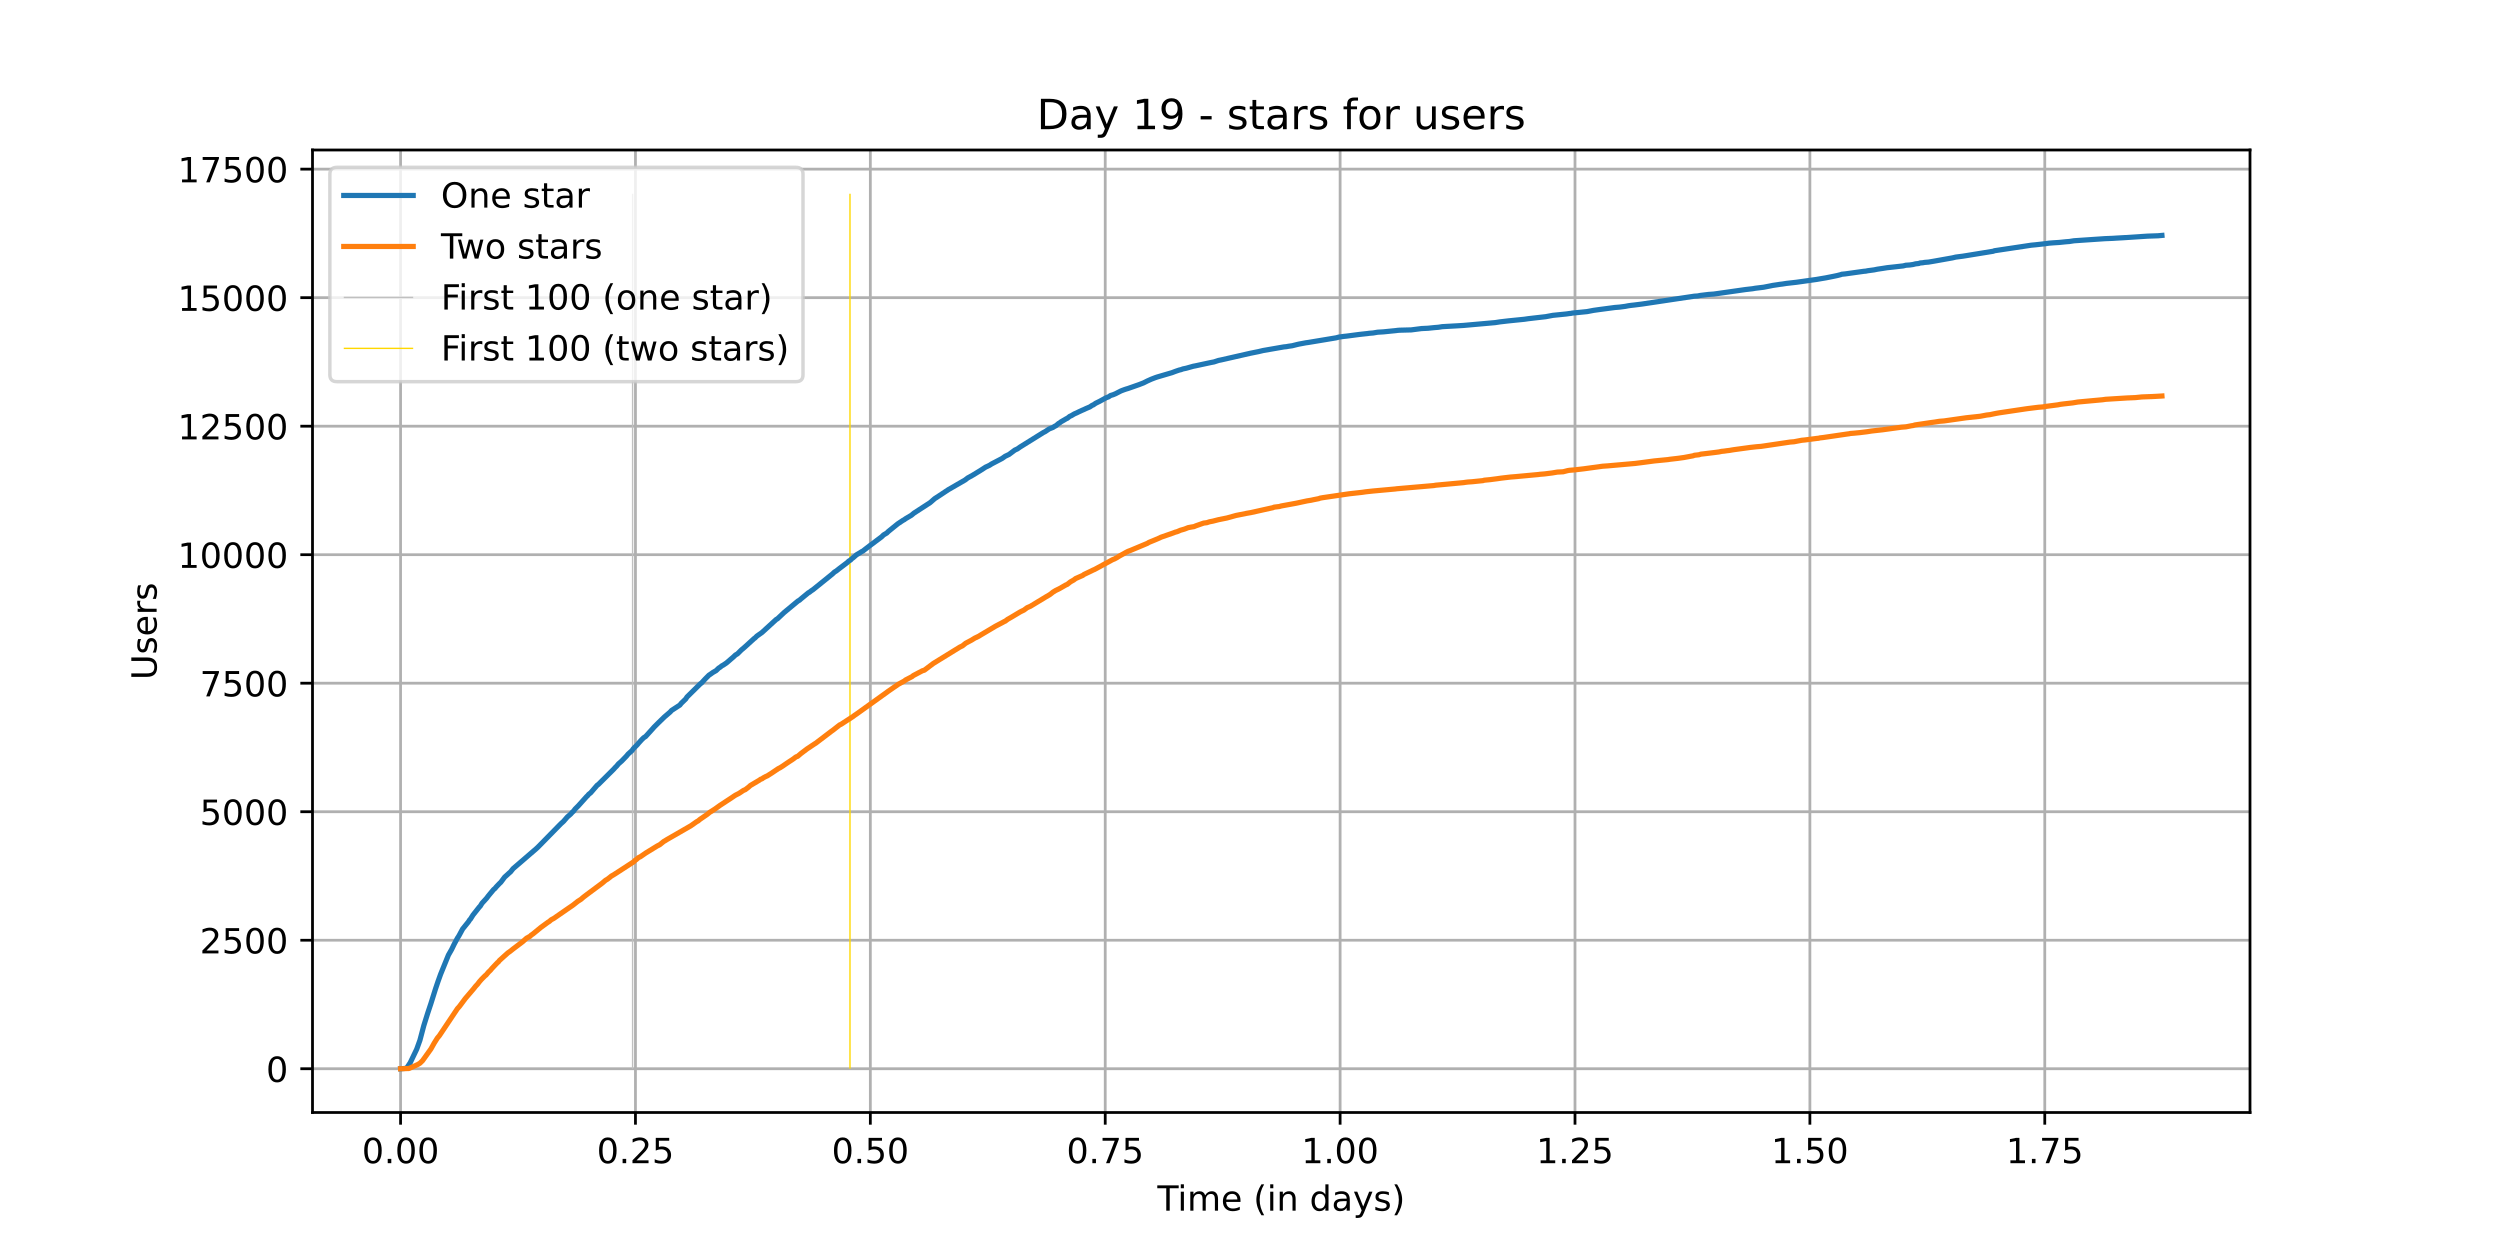<?xml version="1.0" encoding="utf-8" standalone="no"?>
<!DOCTYPE svg PUBLIC "-//W3C//DTD SVG 1.1//EN"
  "http://www.w3.org/Graphics/SVG/1.1/DTD/svg11.dtd">
<!-- Created with matplotlib (https://matplotlib.org/) -->
<svg height="360pt" version="1.1" viewBox="0 0 720 360" width="720pt" xmlns="http://www.w3.org/2000/svg" xmlns:xlink="http://www.w3.org/1999/xlink">
 <defs>
  <style type="text/css">*{stroke-linecap:butt;stroke-linejoin:round;}</style>
 </defs>
 <g id="figure_1">
  <g id="patch_1">
   <path d="M 0 360 
L 720 360 
L 720 0 
L 0 0 
z
" style="fill:#ffffff;"/>
  </g>
  <g id="axes_1">
   <g id="patch_2">
    <path d="M 90 320.4 
L 648 320.4 
L 648 43.2 
L 90 43.2 
z
" style="fill:#ffffff;"/>
   </g>
   <g id="matplotlib.axis_1">
    <g id="xtick_1">
     <g id="line2d_1">
      <path clip-path="url(#pdd0dfe95b6)" d="M 115.364 320.4 
L 115.364 43.2 
" style="fill:none;stroke:#b0b0b0;stroke-linecap:square;stroke-width:0.8;"/>
     </g>
     <g id="line2d_2">
      <defs>
       <path d="M 0 0 
L 0 3.5 
" id="m3017202bd6" style="stroke:#000000;stroke-width:0.8;"/>
      </defs>
      <g>
       <use style="stroke:#000000;stroke-width:0.8;" x="115.364" xlink:href="#m3017202bd6" y="320.4"/>
      </g>
     </g>
     <g id="text_1">
      <!-- 0.00 -->
      <g transform="translate(104.231 334.998)scale(0.1 -0.1)">
       <defs>
        <path d="M 31.781 66.406 
Q 24.172 66.406 20.328 58.906 
Q 16.5 51.422 16.5 36.375 
Q 16.5 21.391 20.328 13.891 
Q 24.172 6.391 31.781 6.391 
Q 39.453 6.391 43.281 13.891 
Q 47.125 21.391 47.125 36.375 
Q 47.125 51.422 43.281 58.906 
Q 39.453 66.406 31.781 66.406 
z
M 31.781 74.219 
Q 44.047 74.219 50.516 64.516 
Q 56.984 54.828 56.984 36.375 
Q 56.984 17.969 50.516 8.266 
Q 44.047 -1.422 31.781 -1.422 
Q 19.531 -1.422 13.062 8.266 
Q 6.594 17.969 6.594 36.375 
Q 6.594 54.828 13.062 64.516 
Q 19.531 74.219 31.781 74.219 
z
" id="DejaVuSans-48"/>
        <path d="M 10.688 12.406 
L 21 12.406 
L 21 0 
L 10.688 0 
z
" id="DejaVuSans-46"/>
       </defs>
       <use xlink:href="#DejaVuSans-48"/>
       <use x="63.623" xlink:href="#DejaVuSans-46"/>
       <use x="95.41" xlink:href="#DejaVuSans-48"/>
       <use x="159.033" xlink:href="#DejaVuSans-48"/>
      </g>
     </g>
    </g>
    <g id="xtick_2">
     <g id="line2d_3">
      <path clip-path="url(#pdd0dfe95b6)" d="M 183.011 320.4 
L 183.011 43.2 
" style="fill:none;stroke:#b0b0b0;stroke-linecap:square;stroke-width:0.8;"/>
     </g>
     <g id="line2d_4">
      <g>
       <use style="stroke:#000000;stroke-width:0.8;" x="183.011" xlink:href="#m3017202bd6" y="320.4"/>
      </g>
     </g>
     <g id="text_2">
      <!-- 0.25 -->
      <g transform="translate(171.878 334.998)scale(0.1 -0.1)">
       <defs>
        <path d="M 19.188 8.297 
L 53.609 8.297 
L 53.609 0 
L 7.328 0 
L 7.328 8.297 
Q 12.938 14.109 22.625 23.891 
Q 32.328 33.688 34.812 36.531 
Q 39.547 41.844 41.422 45.531 
Q 43.312 49.219 43.312 52.781 
Q 43.312 58.594 39.234 62.25 
Q 35.156 65.922 28.609 65.922 
Q 23.969 65.922 18.812 64.312 
Q 13.672 62.703 7.812 59.422 
L 7.812 69.391 
Q 13.766 71.781 18.938 73 
Q 24.125 74.219 28.422 74.219 
Q 39.75 74.219 46.484 68.547 
Q 53.219 62.891 53.219 53.422 
Q 53.219 48.922 51.531 44.891 
Q 49.859 40.875 45.406 35.406 
Q 44.188 33.984 37.641 27.219 
Q 31.109 20.453 19.188 8.297 
z
" id="DejaVuSans-50"/>
        <path d="M 10.797 72.906 
L 49.516 72.906 
L 49.516 64.594 
L 19.828 64.594 
L 19.828 46.734 
Q 21.969 47.469 24.109 47.828 
Q 26.266 48.188 28.422 48.188 
Q 40.625 48.188 47.75 41.5 
Q 54.891 34.812 54.891 23.391 
Q 54.891 11.625 47.562 5.094 
Q 40.234 -1.422 26.906 -1.422 
Q 22.312 -1.422 17.547 -0.641 
Q 12.797 0.141 7.719 1.703 
L 7.719 11.625 
Q 12.109 9.234 16.797 8.062 
Q 21.484 6.891 26.703 6.891 
Q 35.156 6.891 40.078 11.328 
Q 45.016 15.766 45.016 23.391 
Q 45.016 31 40.078 35.438 
Q 35.156 39.891 26.703 39.891 
Q 22.75 39.891 18.812 39.016 
Q 14.891 38.141 10.797 36.281 
z
" id="DejaVuSans-53"/>
       </defs>
       <use xlink:href="#DejaVuSans-48"/>
       <use x="63.623" xlink:href="#DejaVuSans-46"/>
       <use x="95.41" xlink:href="#DejaVuSans-50"/>
       <use x="159.033" xlink:href="#DejaVuSans-53"/>
      </g>
     </g>
    </g>
    <g id="xtick_3">
     <g id="line2d_5">
      <path clip-path="url(#pdd0dfe95b6)" d="M 250.658 320.4 
L 250.658 43.2 
" style="fill:none;stroke:#b0b0b0;stroke-linecap:square;stroke-width:0.8;"/>
     </g>
     <g id="line2d_6">
      <g>
       <use style="stroke:#000000;stroke-width:0.8;" x="250.658" xlink:href="#m3017202bd6" y="320.4"/>
      </g>
     </g>
     <g id="text_3">
      <!-- 0.50 -->
      <g transform="translate(239.525 334.998)scale(0.1 -0.1)">
       <use xlink:href="#DejaVuSans-48"/>
       <use x="63.623" xlink:href="#DejaVuSans-46"/>
       <use x="95.41" xlink:href="#DejaVuSans-53"/>
       <use x="159.033" xlink:href="#DejaVuSans-48"/>
      </g>
     </g>
    </g>
    <g id="xtick_4">
     <g id="line2d_7">
      <path clip-path="url(#pdd0dfe95b6)" d="M 318.305 320.4 
L 318.305 43.2 
" style="fill:none;stroke:#b0b0b0;stroke-linecap:square;stroke-width:0.8;"/>
     </g>
     <g id="line2d_8">
      <g>
       <use style="stroke:#000000;stroke-width:0.8;" x="318.305" xlink:href="#m3017202bd6" y="320.4"/>
      </g>
     </g>
     <g id="text_4">
      <!-- 0.75 -->
      <g transform="translate(307.172 334.998)scale(0.1 -0.1)">
       <defs>
        <path d="M 8.203 72.906 
L 55.078 72.906 
L 55.078 68.703 
L 28.609 0 
L 18.312 0 
L 43.219 64.594 
L 8.203 64.594 
z
" id="DejaVuSans-55"/>
       </defs>
       <use xlink:href="#DejaVuSans-48"/>
       <use x="63.623" xlink:href="#DejaVuSans-46"/>
       <use x="95.41" xlink:href="#DejaVuSans-55"/>
       <use x="159.033" xlink:href="#DejaVuSans-53"/>
      </g>
     </g>
    </g>
    <g id="xtick_5">
     <g id="line2d_9">
      <path clip-path="url(#pdd0dfe95b6)" d="M 385.953 320.4 
L 385.953 43.2 
" style="fill:none;stroke:#b0b0b0;stroke-linecap:square;stroke-width:0.8;"/>
     </g>
     <g id="line2d_10">
      <g>
       <use style="stroke:#000000;stroke-width:0.8;" x="385.953" xlink:href="#m3017202bd6" y="320.4"/>
      </g>
     </g>
     <g id="text_5">
      <!-- 1.00 -->
      <g transform="translate(374.82 334.998)scale(0.1 -0.1)">
       <defs>
        <path d="M 12.406 8.297 
L 28.516 8.297 
L 28.516 63.922 
L 10.984 60.406 
L 10.984 69.391 
L 28.422 72.906 
L 38.281 72.906 
L 38.281 8.297 
L 54.391 8.297 
L 54.391 0 
L 12.406 0 
z
" id="DejaVuSans-49"/>
       </defs>
       <use xlink:href="#DejaVuSans-49"/>
       <use x="63.623" xlink:href="#DejaVuSans-46"/>
       <use x="95.41" xlink:href="#DejaVuSans-48"/>
       <use x="159.033" xlink:href="#DejaVuSans-48"/>
      </g>
     </g>
    </g>
    <g id="xtick_6">
     <g id="line2d_11">
      <path clip-path="url(#pdd0dfe95b6)" d="M 453.6 320.4 
L 453.6 43.2 
" style="fill:none;stroke:#b0b0b0;stroke-linecap:square;stroke-width:0.8;"/>
     </g>
     <g id="line2d_12">
      <g>
       <use style="stroke:#000000;stroke-width:0.8;" x="453.6" xlink:href="#m3017202bd6" y="320.4"/>
      </g>
     </g>
     <g id="text_6">
      <!-- 1.25 -->
      <g transform="translate(442.467 334.998)scale(0.1 -0.1)">
       <use xlink:href="#DejaVuSans-49"/>
       <use x="63.623" xlink:href="#DejaVuSans-46"/>
       <use x="95.41" xlink:href="#DejaVuSans-50"/>
       <use x="159.033" xlink:href="#DejaVuSans-53"/>
      </g>
     </g>
    </g>
    <g id="xtick_7">
     <g id="line2d_13">
      <path clip-path="url(#pdd0dfe95b6)" d="M 521.247 320.4 
L 521.247 43.2 
" style="fill:none;stroke:#b0b0b0;stroke-linecap:square;stroke-width:0.8;"/>
     </g>
     <g id="line2d_14">
      <g>
       <use style="stroke:#000000;stroke-width:0.8;" x="521.247" xlink:href="#m3017202bd6" y="320.4"/>
      </g>
     </g>
     <g id="text_7">
      <!-- 1.50 -->
      <g transform="translate(510.114 334.998)scale(0.1 -0.1)">
       <use xlink:href="#DejaVuSans-49"/>
       <use x="63.623" xlink:href="#DejaVuSans-46"/>
       <use x="95.41" xlink:href="#DejaVuSans-53"/>
       <use x="159.033" xlink:href="#DejaVuSans-48"/>
      </g>
     </g>
    </g>
    <g id="xtick_8">
     <g id="line2d_15">
      <path clip-path="url(#pdd0dfe95b6)" d="M 588.894 320.4 
L 588.894 43.2 
" style="fill:none;stroke:#b0b0b0;stroke-linecap:square;stroke-width:0.8;"/>
     </g>
     <g id="line2d_16">
      <g>
       <use style="stroke:#000000;stroke-width:0.8;" x="588.894" xlink:href="#m3017202bd6" y="320.4"/>
      </g>
     </g>
     <g id="text_8">
      <!-- 1.75 -->
      <g transform="translate(577.761 334.998)scale(0.1 -0.1)">
       <use xlink:href="#DejaVuSans-49"/>
       <use x="63.623" xlink:href="#DejaVuSans-46"/>
       <use x="95.41" xlink:href="#DejaVuSans-55"/>
       <use x="159.033" xlink:href="#DejaVuSans-53"/>
      </g>
     </g>
    </g>
    <g id="text_9">
     <!-- Time (in days) -->
     <g transform="translate(333.327 348.677)scale(0.1 -0.1)">
      <defs>
       <path d="M -0.297 72.906 
L 61.375 72.906 
L 61.375 64.594 
L 35.5 64.594 
L 35.5 0 
L 25.594 0 
L 25.594 64.594 
L -0.297 64.594 
z
" id="DejaVuSans-84"/>
       <path d="M 9.422 54.688 
L 18.406 54.688 
L 18.406 0 
L 9.422 0 
z
M 9.422 75.984 
L 18.406 75.984 
L 18.406 64.594 
L 9.422 64.594 
z
" id="DejaVuSans-105"/>
       <path d="M 52 44.188 
Q 55.375 50.25 60.062 53.125 
Q 64.75 56 71.094 56 
Q 79.641 56 84.281 50.016 
Q 88.922 44.047 88.922 33.016 
L 88.922 0 
L 79.891 0 
L 79.891 32.719 
Q 79.891 40.578 77.094 44.375 
Q 74.312 48.188 68.609 48.188 
Q 61.625 48.188 57.562 43.547 
Q 53.516 38.922 53.516 30.906 
L 53.516 0 
L 44.484 0 
L 44.484 32.719 
Q 44.484 40.625 41.703 44.406 
Q 38.922 48.188 33.109 48.188 
Q 26.219 48.188 22.156 43.531 
Q 18.109 38.875 18.109 30.906 
L 18.109 0 
L 9.078 0 
L 9.078 54.688 
L 18.109 54.688 
L 18.109 46.188 
Q 21.188 51.219 25.484 53.609 
Q 29.781 56 35.688 56 
Q 41.656 56 45.828 52.969 
Q 50 49.953 52 44.188 
z
" id="DejaVuSans-109"/>
       <path d="M 56.203 29.594 
L 56.203 25.203 
L 14.891 25.203 
Q 15.484 15.922 20.484 11.062 
Q 25.484 6.203 34.422 6.203 
Q 39.594 6.203 44.453 7.469 
Q 49.312 8.734 54.109 11.281 
L 54.109 2.781 
Q 49.266 0.734 44.188 -0.344 
Q 39.109 -1.422 33.891 -1.422 
Q 20.797 -1.422 13.156 6.188 
Q 5.516 13.812 5.516 26.812 
Q 5.516 40.234 12.766 48.109 
Q 20.016 56 32.328 56 
Q 43.359 56 49.781 48.891 
Q 56.203 41.797 56.203 29.594 
z
M 47.219 32.234 
Q 47.125 39.594 43.094 43.984 
Q 39.062 48.391 32.422 48.391 
Q 24.906 48.391 20.391 44.141 
Q 15.875 39.891 15.188 32.172 
z
" id="DejaVuSans-101"/>
       <path id="DejaVuSans-32"/>
       <path d="M 31 75.875 
Q 24.469 64.656 21.281 53.656 
Q 18.109 42.672 18.109 31.391 
Q 18.109 20.125 21.312 9.062 
Q 24.516 -2 31 -13.188 
L 23.188 -13.188 
Q 15.875 -1.703 12.234 9.375 
Q 8.594 20.453 8.594 31.391 
Q 8.594 42.281 12.203 53.312 
Q 15.828 64.359 23.188 75.875 
z
" id="DejaVuSans-40"/>
       <path d="M 54.891 33.016 
L 54.891 0 
L 45.906 0 
L 45.906 32.719 
Q 45.906 40.484 42.875 44.328 
Q 39.844 48.188 33.797 48.188 
Q 26.516 48.188 22.312 43.547 
Q 18.109 38.922 18.109 30.906 
L 18.109 0 
L 9.078 0 
L 9.078 54.688 
L 18.109 54.688 
L 18.109 46.188 
Q 21.344 51.125 25.703 53.562 
Q 30.078 56 35.797 56 
Q 45.219 56 50.047 50.172 
Q 54.891 44.344 54.891 33.016 
z
" id="DejaVuSans-110"/>
       <path d="M 45.406 46.391 
L 45.406 75.984 
L 54.391 75.984 
L 54.391 0 
L 45.406 0 
L 45.406 8.203 
Q 42.578 3.328 38.25 0.953 
Q 33.938 -1.422 27.875 -1.422 
Q 17.969 -1.422 11.734 6.484 
Q 5.516 14.406 5.516 27.297 
Q 5.516 40.188 11.734 48.094 
Q 17.969 56 27.875 56 
Q 33.938 56 38.25 53.625 
Q 42.578 51.266 45.406 46.391 
z
M 14.797 27.297 
Q 14.797 17.391 18.875 11.75 
Q 22.953 6.109 30.078 6.109 
Q 37.203 6.109 41.297 11.75 
Q 45.406 17.391 45.406 27.297 
Q 45.406 37.203 41.297 42.844 
Q 37.203 48.484 30.078 48.484 
Q 22.953 48.484 18.875 42.844 
Q 14.797 37.203 14.797 27.297 
z
" id="DejaVuSans-100"/>
       <path d="M 34.281 27.484 
Q 23.391 27.484 19.188 25 
Q 14.984 22.516 14.984 16.5 
Q 14.984 11.719 18.141 8.906 
Q 21.297 6.109 26.703 6.109 
Q 34.188 6.109 38.703 11.406 
Q 43.219 16.703 43.219 25.484 
L 43.219 27.484 
z
M 52.203 31.203 
L 52.203 0 
L 43.219 0 
L 43.219 8.297 
Q 40.141 3.328 35.547 0.953 
Q 30.953 -1.422 24.312 -1.422 
Q 15.922 -1.422 10.953 3.297 
Q 6 8.016 6 15.922 
Q 6 25.141 12.172 29.828 
Q 18.359 34.516 30.609 34.516 
L 43.219 34.516 
L 43.219 35.406 
Q 43.219 41.609 39.141 45 
Q 35.062 48.391 27.688 48.391 
Q 23 48.391 18.547 47.266 
Q 14.109 46.141 10.016 43.891 
L 10.016 52.203 
Q 14.938 54.109 19.578 55.047 
Q 24.219 56 28.609 56 
Q 40.484 56 46.344 49.844 
Q 52.203 43.703 52.203 31.203 
z
" id="DejaVuSans-97"/>
       <path d="M 32.172 -5.078 
Q 28.375 -14.844 24.75 -17.812 
Q 21.141 -20.797 15.094 -20.797 
L 7.906 -20.797 
L 7.906 -13.281 
L 13.188 -13.281 
Q 16.891 -13.281 18.938 -11.516 
Q 21 -9.766 23.484 -3.219 
L 25.094 0.875 
L 2.984 54.688 
L 12.5 54.688 
L 29.594 11.922 
L 46.688 54.688 
L 56.203 54.688 
z
" id="DejaVuSans-121"/>
       <path d="M 44.281 53.078 
L 44.281 44.578 
Q 40.484 46.531 36.375 47.5 
Q 32.281 48.484 27.875 48.484 
Q 21.188 48.484 17.844 46.438 
Q 14.5 44.391 14.5 40.281 
Q 14.5 37.156 16.891 35.375 
Q 19.281 33.594 26.516 31.984 
L 29.594 31.297 
Q 39.156 29.25 43.188 25.516 
Q 47.219 21.781 47.219 15.094 
Q 47.219 7.469 41.188 3.016 
Q 35.156 -1.422 24.609 -1.422 
Q 20.219 -1.422 15.453 -0.562 
Q 10.688 0.297 5.422 2 
L 5.422 11.281 
Q 10.406 8.688 15.234 7.391 
Q 20.062 6.109 24.812 6.109 
Q 31.156 6.109 34.562 8.281 
Q 37.984 10.453 37.984 14.406 
Q 37.984 18.062 35.516 20.016 
Q 33.062 21.969 24.703 23.781 
L 21.578 24.516 
Q 13.234 26.266 9.516 29.906 
Q 5.812 33.547 5.812 39.891 
Q 5.812 47.609 11.281 51.797 
Q 16.75 56 26.812 56 
Q 31.781 56 36.172 55.266 
Q 40.578 54.547 44.281 53.078 
z
" id="DejaVuSans-115"/>
       <path d="M 8.016 75.875 
L 15.828 75.875 
Q 23.141 64.359 26.781 53.312 
Q 30.422 42.281 30.422 31.391 
Q 30.422 20.453 26.781 9.375 
Q 23.141 -1.703 15.828 -13.188 
L 8.016 -13.188 
Q 14.5 -2 17.703 9.062 
Q 20.906 20.125 20.906 31.391 
Q 20.906 42.672 17.703 53.656 
Q 14.5 64.656 8.016 75.875 
z
" id="DejaVuSans-41"/>
      </defs>
      <use xlink:href="#DejaVuSans-84"/>
      <use x="57.959" xlink:href="#DejaVuSans-105"/>
      <use x="85.742" xlink:href="#DejaVuSans-109"/>
      <use x="183.154" xlink:href="#DejaVuSans-101"/>
      <use x="244.678" xlink:href="#DejaVuSans-32"/>
      <use x="276.465" xlink:href="#DejaVuSans-40"/>
      <use x="315.479" xlink:href="#DejaVuSans-105"/>
      <use x="343.262" xlink:href="#DejaVuSans-110"/>
      <use x="406.641" xlink:href="#DejaVuSans-32"/>
      <use x="438.428" xlink:href="#DejaVuSans-100"/>
      <use x="501.904" xlink:href="#DejaVuSans-97"/>
      <use x="563.184" xlink:href="#DejaVuSans-121"/>
      <use x="622.363" xlink:href="#DejaVuSans-115"/>
      <use x="674.463" xlink:href="#DejaVuSans-41"/>
     </g>
    </g>
   </g>
   <g id="matplotlib.axis_2">
    <g id="ytick_1">
     <g id="line2d_17">
      <path clip-path="url(#pdd0dfe95b6)" d="M 90 307.8 
L 648 307.8 
" style="fill:none;stroke:#b0b0b0;stroke-linecap:square;stroke-width:0.8;"/>
     </g>
     <g id="line2d_18">
      <defs>
       <path d="M 0 0 
L -3.5 0 
" id="me15fa7b503" style="stroke:#000000;stroke-width:0.8;"/>
      </defs>
      <g>
       <use style="stroke:#000000;stroke-width:0.8;" x="90" xlink:href="#me15fa7b503" y="307.8"/>
      </g>
     </g>
     <g id="text_10">
      <!-- 0 -->
      <g transform="translate(76.638 311.599)scale(0.1 -0.1)">
       <use xlink:href="#DejaVuSans-48"/>
      </g>
     </g>
    </g>
    <g id="ytick_2">
     <g id="line2d_19">
      <path clip-path="url(#pdd0dfe95b6)" d="M 90 270.788 
L 648 270.788 
" style="fill:none;stroke:#b0b0b0;stroke-linecap:square;stroke-width:0.8;"/>
     </g>
     <g id="line2d_20">
      <g>
       <use style="stroke:#000000;stroke-width:0.8;" x="90" xlink:href="#me15fa7b503" y="270.788"/>
      </g>
     </g>
     <g id="text_11">
      <!-- 2500 -->
      <g transform="translate(57.55 274.587)scale(0.1 -0.1)">
       <use xlink:href="#DejaVuSans-50"/>
       <use x="63.623" xlink:href="#DejaVuSans-53"/>
       <use x="127.246" xlink:href="#DejaVuSans-48"/>
       <use x="190.869" xlink:href="#DejaVuSans-48"/>
      </g>
     </g>
    </g>
    <g id="ytick_3">
     <g id="line2d_21">
      <path clip-path="url(#pdd0dfe95b6)" d="M 90 233.776 
L 648 233.776 
" style="fill:none;stroke:#b0b0b0;stroke-linecap:square;stroke-width:0.8;"/>
     </g>
     <g id="line2d_22">
      <g>
       <use style="stroke:#000000;stroke-width:0.8;" x="90" xlink:href="#me15fa7b503" y="233.776"/>
      </g>
     </g>
     <g id="text_12">
      <!-- 5000 -->
      <g transform="translate(57.55 237.575)scale(0.1 -0.1)">
       <use xlink:href="#DejaVuSans-53"/>
       <use x="63.623" xlink:href="#DejaVuSans-48"/>
       <use x="127.246" xlink:href="#DejaVuSans-48"/>
       <use x="190.869" xlink:href="#DejaVuSans-48"/>
      </g>
     </g>
    </g>
    <g id="ytick_4">
     <g id="line2d_23">
      <path clip-path="url(#pdd0dfe95b6)" d="M 90 196.764 
L 648 196.764 
" style="fill:none;stroke:#b0b0b0;stroke-linecap:square;stroke-width:0.8;"/>
     </g>
     <g id="line2d_24">
      <g>
       <use style="stroke:#000000;stroke-width:0.8;" x="90" xlink:href="#me15fa7b503" y="196.764"/>
      </g>
     </g>
     <g id="text_13">
      <!-- 7500 -->
      <g transform="translate(57.55 200.564)scale(0.1 -0.1)">
       <use xlink:href="#DejaVuSans-55"/>
       <use x="63.623" xlink:href="#DejaVuSans-53"/>
       <use x="127.246" xlink:href="#DejaVuSans-48"/>
       <use x="190.869" xlink:href="#DejaVuSans-48"/>
      </g>
     </g>
    </g>
    <g id="ytick_5">
     <g id="line2d_25">
      <path clip-path="url(#pdd0dfe95b6)" d="M 90 159.752 
L 648 159.752 
" style="fill:none;stroke:#b0b0b0;stroke-linecap:square;stroke-width:0.8;"/>
     </g>
     <g id="line2d_26">
      <g>
       <use style="stroke:#000000;stroke-width:0.8;" x="90" xlink:href="#me15fa7b503" y="159.752"/>
      </g>
     </g>
     <g id="text_14">
      <!-- 10000 -->
      <g transform="translate(51.188 163.552)scale(0.1 -0.1)">
       <use xlink:href="#DejaVuSans-49"/>
       <use x="63.623" xlink:href="#DejaVuSans-48"/>
       <use x="127.246" xlink:href="#DejaVuSans-48"/>
       <use x="190.869" xlink:href="#DejaVuSans-48"/>
       <use x="254.492" xlink:href="#DejaVuSans-48"/>
      </g>
     </g>
    </g>
    <g id="ytick_6">
     <g id="line2d_27">
      <path clip-path="url(#pdd0dfe95b6)" d="M 90 122.74 
L 648 122.74 
" style="fill:none;stroke:#b0b0b0;stroke-linecap:square;stroke-width:0.8;"/>
     </g>
     <g id="line2d_28">
      <g>
       <use style="stroke:#000000;stroke-width:0.8;" x="90" xlink:href="#me15fa7b503" y="122.74"/>
      </g>
     </g>
     <g id="text_15">
      <!-- 12500 -->
      <g transform="translate(51.188 126.54)scale(0.1 -0.1)">
       <use xlink:href="#DejaVuSans-49"/>
       <use x="63.623" xlink:href="#DejaVuSans-50"/>
       <use x="127.246" xlink:href="#DejaVuSans-53"/>
       <use x="190.869" xlink:href="#DejaVuSans-48"/>
       <use x="254.492" xlink:href="#DejaVuSans-48"/>
      </g>
     </g>
    </g>
    <g id="ytick_7">
     <g id="line2d_29">
      <path clip-path="url(#pdd0dfe95b6)" d="M 90 85.729 
L 648 85.729 
" style="fill:none;stroke:#b0b0b0;stroke-linecap:square;stroke-width:0.8;"/>
     </g>
     <g id="line2d_30">
      <g>
       <use style="stroke:#000000;stroke-width:0.8;" x="90" xlink:href="#me15fa7b503" y="85.729"/>
      </g>
     </g>
     <g id="text_16">
      <!-- 15000 -->
      <g transform="translate(51.188 89.528)scale(0.1 -0.1)">
       <use xlink:href="#DejaVuSans-49"/>
       <use x="63.623" xlink:href="#DejaVuSans-53"/>
       <use x="127.246" xlink:href="#DejaVuSans-48"/>
       <use x="190.869" xlink:href="#DejaVuSans-48"/>
       <use x="254.492" xlink:href="#DejaVuSans-48"/>
      </g>
     </g>
    </g>
    <g id="ytick_8">
     <g id="line2d_31">
      <path clip-path="url(#pdd0dfe95b6)" d="M 90 48.717 
L 648 48.717 
" style="fill:none;stroke:#b0b0b0;stroke-linecap:square;stroke-width:0.8;"/>
     </g>
     <g id="line2d_32">
      <g>
       <use style="stroke:#000000;stroke-width:0.8;" x="90" xlink:href="#me15fa7b503" y="48.717"/>
      </g>
     </g>
     <g id="text_17">
      <!-- 17500 -->
      <g transform="translate(51.188 52.516)scale(0.1 -0.1)">
       <use xlink:href="#DejaVuSans-49"/>
       <use x="63.623" xlink:href="#DejaVuSans-55"/>
       <use x="127.246" xlink:href="#DejaVuSans-53"/>
       <use x="190.869" xlink:href="#DejaVuSans-48"/>
       <use x="254.492" xlink:href="#DejaVuSans-48"/>
      </g>
     </g>
    </g>
    <g id="text_18">
     <!-- Users -->
     <g transform="translate(45.108 195.801)rotate(-90)scale(0.1 -0.1)">
      <defs>
       <path d="M 8.688 72.906 
L 18.609 72.906 
L 18.609 28.609 
Q 18.609 16.891 22.844 11.734 
Q 27.094 6.594 36.625 6.594 
Q 46.094 6.594 50.344 11.734 
Q 54.594 16.891 54.594 28.609 
L 54.594 72.906 
L 64.5 72.906 
L 64.5 27.391 
Q 64.5 13.141 57.438 5.859 
Q 50.391 -1.422 36.625 -1.422 
Q 22.797 -1.422 15.734 5.859 
Q 8.688 13.141 8.688 27.391 
z
" id="DejaVuSans-85"/>
       <path d="M 41.109 46.297 
Q 39.594 47.172 37.812 47.578 
Q 36.031 48 33.891 48 
Q 26.266 48 22.188 43.047 
Q 18.109 38.094 18.109 28.812 
L 18.109 0 
L 9.078 0 
L 9.078 54.688 
L 18.109 54.688 
L 18.109 46.188 
Q 20.953 51.172 25.484 53.578 
Q 30.031 56 36.531 56 
Q 37.453 56 38.578 55.875 
Q 39.703 55.766 41.062 55.516 
z
" id="DejaVuSans-114"/>
      </defs>
      <use xlink:href="#DejaVuSans-85"/>
      <use x="73.193" xlink:href="#DejaVuSans-115"/>
      <use x="125.293" xlink:href="#DejaVuSans-101"/>
      <use x="186.816" xlink:href="#DejaVuSans-114"/>
      <use x="227.93" xlink:href="#DejaVuSans-115"/>
     </g>
    </g>
   </g>
   <g id="LineCollection_1">
    <path clip-path="url(#pdd0dfe95b6)" d="M 182.184 307.8 
L 182.184 55.8 
" style="fill:none;stroke:#c0c0c0;stroke-width:0.4;"/>
   </g>
   <g id="LineCollection_2">
    <path clip-path="url(#pdd0dfe95b6)" d="M 244.795 307.8 
L 244.795 55.8 
" style="fill:none;stroke:#ffd700;stroke-width:0.4;"/>
   </g>
   <g id="line2d_33">
    <path clip-path="url(#pdd0dfe95b6)" d="M 115.364 307.8 
L 116.657 307.711 
L 117.218 307.474 
L 118.148 306.053 
L 120.011 302.174 
L 120.941 299.583 
L 122.059 295.364 
L 123.178 291.796 
L 124.111 288.983 
L 125.414 284.838 
L 126.159 282.632 
L 126.904 280.559 
L 129.14 275.067 
L 130.071 273.438 
L 130.816 271.898 
L 131.746 270.166 
L 132.119 269.604 
L 133.237 267.546 
L 134.912 265.473 
L 135.285 264.881 
L 135.473 264.718 
L 136.215 263.534 
L 138.079 261.18 
L 138.263 261.032 
L 138.824 260.129 
L 140.127 258.707 
L 140.684 257.967 
L 141.802 256.62 
L 142.175 256.176 
L 142.548 255.88 
L 142.92 255.421 
L 143.851 254.444 
L 144.223 254.103 
L 145.341 252.608 
L 146.087 251.942 
L 146.644 251.423 
L 147.017 251.113 
L 147.762 250.18 
L 154.464 244.406 
L 155.025 243.873 
L 161.542 237.226 
L 162.288 236.559 
L 163.403 235.271 
L 164.336 234.472 
L 164.893 233.85 
L 165.081 233.717 
L 165.639 232.992 
L 166.569 232.059 
L 166.942 231.644 
L 168.99 229.364 
L 169.178 229.216 
L 169.55 228.757 
L 170.108 228.328 
L 171.971 226.167 
L 172.344 225.9 
L 176.81 221.459 
L 177.183 221.029 
L 177.555 220.674 
L 178.116 219.993 
L 179.046 219.179 
L 180.349 217.831 
L 180.906 217.165 
L 182.024 216.159 
L 182.397 215.626 
L 183.515 214.5 
L 183.888 214.041 
L 184.818 213.02 
L 185.375 212.472 
L 185.936 212.117 
L 187.987 209.852 
L 188.36 209.422 
L 189.663 208.12 
L 191.338 206.491 
L 193.014 205.055 
L 193.387 204.626 
L 195.435 203.293 
L 195.807 203.056 
L 196.18 202.568 
L 197.483 201.309 
L 197.856 200.732 
L 201.767 196.868 
L 201.952 196.779 
L 202.513 196.172 
L 203.07 195.565 
L 204.188 194.44 
L 204.561 194.203 
L 205.306 193.67 
L 206.236 193.137 
L 206.982 192.412 
L 207.351 192.19 
L 207.912 191.745 
L 208.285 191.553 
L 209.215 190.931 
L 209.772 190.457 
L 210.518 189.806 
L 211.078 189.332 
L 211.82 188.636 
L 212.381 188.311 
L 213.499 187.2 
L 214.429 186.416 
L 217.223 183.869 
L 217.408 183.766 
L 217.968 183.203 
L 219.456 182.152 
L 223.552 178.406 
L 223.925 178.199 
L 225.788 176.437 
L 229.512 173.343 
L 229.885 173.047 
L 230.257 172.855 
L 230.63 172.514 
L 232.863 170.678 
L 233.051 170.619 
L 233.608 170.175 
L 234.166 169.805 
L 239.756 165.289 
L 240.317 164.756 
L 240.874 164.416 
L 241.62 163.824 
L 244.041 161.988 
L 244.413 161.618 
L 244.971 161.277 
L 245.343 160.878 
L 245.716 160.626 
L 246.646 159.797 
L 247.767 159.131 
L 248.14 158.879 
L 248.513 158.701 
L 249.07 158.257 
L 250.376 157.25 
L 253.912 154.6 
L 254.473 154.053 
L 255.403 153.505 
L 255.775 153.12 
L 256.333 152.661 
L 258.569 150.855 
L 260.06 149.863 
L 260.429 149.67 
L 260.802 149.389 
L 261.175 149.167 
L 262.478 148.397 
L 263.223 147.775 
L 267.88 144.755 
L 269.183 143.615 
L 270.486 142.771 
L 273.094 141.039 
L 277.936 138.241 
L 278.682 137.664 
L 280.172 136.835 
L 282.405 135.473 
L 283.896 134.51 
L 284.269 134.347 
L 285.011 133.992 
L 285.572 133.622 
L 288.55 132.067 
L 288.923 131.816 
L 289.48 131.416 
L 290.598 130.883 
L 292.274 129.625 
L 293.019 129.284 
L 293.764 128.751 
L 300.47 124.576 
L 301.027 124.295 
L 302.145 123.54 
L 303.263 123.096 
L 303.821 122.726 
L 304.009 122.681 
L 304.939 121.897 
L 305.123 121.852 
L 305.496 121.526 
L 307.172 120.549 
L 307.36 120.49 
L 308.105 119.898 
L 308.478 119.75 
L 309.408 119.202 
L 310.153 118.876 
L 310.711 118.595 
L 311.271 118.343 
L 311.644 118.166 
L 312.201 117.929 
L 312.759 117.662 
L 313.877 117.189 
L 314.622 116.685 
L 314.807 116.656 
L 315.552 116.138 
L 316.67 115.59 
L 318.161 114.776 
L 318.534 114.568 
L 319.276 114.287 
L 319.837 113.902 
L 320.582 113.68 
L 321.324 113.369 
L 321.885 113.073 
L 322.815 112.599 
L 323.188 112.451 
L 323.745 112.244 
L 324.306 112.051 
L 324.863 111.889 
L 328.03 110.778 
L 329.332 110.275 
L 330.45 109.712 
L 331.569 109.209 
L 332.683 108.78 
L 333.244 108.587 
L 336.968 107.492 
L 337.525 107.329 
L 338.459 106.973 
L 339.016 106.781 
L 339.573 106.588 
L 340.134 106.455 
L 340.692 106.248 
L 341.622 106.056 
L 343.67 105.478 
L 344.23 105.374 
L 348.7 104.412 
L 349.63 104.235 
L 350.936 103.805 
L 351.681 103.657 
L 360.059 101.747 
L 362.48 101.259 
L 363.782 100.948 
L 369.742 99.912 
L 370.488 99.838 
L 371.045 99.734 
L 372.163 99.571 
L 373.466 99.245 
L 374.027 99.112 
L 376.075 98.727 
L 376.817 98.624 
L 384.825 97.291 
L 385.57 97.084 
L 387.061 96.877 
L 387.807 96.803 
L 391.53 96.314 
L 393.951 96.047 
L 394.324 95.988 
L 395.442 95.899 
L 396.745 95.677 
L 398.42 95.574 
L 401.959 95.218 
L 402.517 95.144 
L 403.074 95.1 
L 406.428 95.011 
L 409.407 94.626 
L 411.27 94.537 
L 413.13 94.345 
L 414.248 94.256 
L 415.367 94.078 
L 419.836 93.827 
L 421.511 93.723 
L 430.634 92.909 
L 431.94 92.702 
L 434.361 92.42 
L 439.015 91.947 
L 440.133 91.784 
L 442.554 91.502 
L 445.159 91.206 
L 447.208 90.821 
L 451.119 90.422 
L 452.049 90.288 
L 452.422 90.259 
L 452.795 90.17 
L 457.079 89.741 
L 458.943 89.385 
L 460.618 89.148 
L 465.087 88.556 
L 466.39 88.453 
L 468.066 88.231 
L 468.999 88.053 
L 469.744 87.949 
L 470.674 87.846 
L 472.907 87.564 
L 487.993 85.299 
L 488.923 85.24 
L 489.669 85.092 
L 492.09 84.796 
L 493.577 84.692 
L 495.253 84.455 
L 502.703 83.389 
L 504.752 83.153 
L 505.497 83.019 
L 507.918 82.723 
L 509.966 82.323 
L 510.524 82.205 
L 511.826 82.013 
L 512.572 81.894 
L 513.317 81.805 
L 514.435 81.628 
L 517.414 81.287 
L 523.186 80.473 
L 524.304 80.28 
L 525.794 80.029 
L 528.027 79.585 
L 529.149 79.348 
L 530.079 79.111 
L 530.451 78.978 
L 531.382 78.889 
L 536.784 78.134 
L 537.341 78.089 
L 537.902 77.971 
L 539.762 77.719 
L 540.696 77.527 
L 542.183 77.305 
L 543.489 77.097 
L 545.537 76.875 
L 548.143 76.579 
L 548.888 76.387 
L 550.006 76.313 
L 550.937 76.179 
L 551.682 75.987 
L 552.243 75.928 
L 552.615 75.883 
L 552.988 75.735 
L 553.73 75.676 
L 554.291 75.573 
L 555.409 75.484 
L 556.9 75.232 
L 562.302 74.27 
L 563.232 74.048 
L 565.28 73.781 
L 566.583 73.574 
L 574.034 72.36 
L 574.406 72.212 
L 585.02 70.613 
L 586.138 70.509 
L 588.929 70.198 
L 590.047 70.036 
L 591.35 69.932 
L 593.028 69.828 
L 594.888 69.636 
L 596.007 69.547 
L 597.309 69.34 
L 606.248 68.733 
L 608.484 68.644 
L 609.599 68.57 
L 611.462 68.466 
L 618.54 68.007 
L 621.518 67.904 
L 622.636 67.8 
L 622.636 67.8 
" style="fill:none;stroke:#1f77b4;stroke-linecap:square;stroke-width:1.5;"/>
   </g>
   <g id="line2d_34">
    <path clip-path="url(#pdd0dfe95b6)" d="M 115.364 307.8 
L 117.775 307.726 
L 119.639 306.897 
L 120.384 306.542 
L 120.941 306.201 
L 121.687 305.476 
L 124.111 302.085 
L 125.041 300.427 
L 125.971 298.947 
L 126.532 298.281 
L 131.746 290.478 
L 132.307 289.857 
L 133.982 287.606 
L 136.403 284.764 
L 136.961 284.053 
L 137.521 283.461 
L 138.079 282.721 
L 138.636 282.084 
L 139.754 280.959 
L 139.942 280.855 
L 140.684 279.967 
L 141.245 279.434 
L 141.618 278.975 
L 143.293 277.199 
L 143.478 277.095 
L 143.851 276.606 
L 146.272 274.43 
L 146.829 274.045 
L 147.762 273.305 
L 150.556 271.188 
L 151.301 270.507 
L 151.671 270.181 
L 152.043 269.989 
L 152.416 269.767 
L 152.604 269.693 
L 152.977 269.322 
L 153.534 268.937 
L 155.767 267.102 
L 157.819 265.606 
L 158.188 265.384 
L 158.749 264.896 
L 159.494 264.496 
L 163.403 261.787 
L 163.963 261.402 
L 164.709 260.899 
L 165.081 260.632 
L 166.384 259.596 
L 167.314 259.004 
L 167.872 258.515 
L 168.244 258.219 
L 169.178 257.508 
L 173.459 254.325 
L 174.392 253.526 
L 174.95 253.2 
L 175.695 252.623 
L 176.068 252.312 
L 176.44 252.104 
L 177.183 251.646 
L 182.585 248.137 
L 182.958 247.707 
L 183.142 247.648 
L 183.888 246.997 
L 184.445 246.73 
L 185.936 245.694 
L 189.29 243.636 
L 190.036 243.251 
L 191.154 242.348 
L 191.526 242.141 
L 192.084 241.786 
L 198.974 237.818 
L 200.092 237.033 
L 200.464 236.767 
L 200.837 236.53 
L 201.022 236.456 
L 201.579 235.982 
L 203.628 234.576 
L 204.373 233.969 
L 205.864 233.021 
L 207.351 231.955 
L 210.89 229.631 
L 211.451 229.246 
L 211.82 229.009 
L 212.754 228.535 
L 213.311 228.18 
L 213.869 227.795 
L 214.241 227.573 
L 214.614 227.44 
L 215.547 226.729 
L 216.105 226.226 
L 218.71 224.686 
L 219.083 224.405 
L 219.456 224.301 
L 219.828 224.02 
L 220.574 223.62 
L 220.947 223.472 
L 221.504 223.117 
L 222.249 222.643 
L 224.113 221.385 
L 224.67 221.103 
L 225.416 220.63 
L 225.973 220.245 
L 226.534 219.86 
L 227.464 219.238 
L 228.021 218.883 
L 228.582 218.498 
L 228.955 218.202 
L 229.324 217.95 
L 229.697 217.846 
L 230.63 217.047 
L 232.49 215.64 
L 232.863 215.403 
L 234.539 214.278 
L 234.911 214.056 
L 239.384 210.651 
L 239.944 210.251 
L 241.804 208.786 
L 242.177 208.623 
L 245.716 206.328 
L 246.089 206.032 
L 246.646 205.662 
L 255.403 199.385 
L 255.775 199.103 
L 258.754 197.046 
L 259.127 196.853 
L 259.687 196.542 
L 260.429 196.142 
L 260.802 195.832 
L 262.665 194.869 
L 263.038 194.558 
L 265.647 193.182 
L 266.204 193.019 
L 268.81 191.064 
L 276.445 186.357 
L 277.191 186.001 
L 278.121 185.246 
L 278.494 185.054 
L 279.8 184.358 
L 280.73 183.781 
L 281.848 183.248 
L 282.59 182.789 
L 285.944 180.805 
L 286.502 180.464 
L 286.874 180.257 
L 288.738 179.28 
L 289.295 178.969 
L 289.48 178.91 
L 290.225 178.347 
L 291.343 177.711 
L 293.764 176.26 
L 294.137 176.067 
L 294.882 175.712 
L 295.813 175.016 
L 296.743 174.616 
L 301.215 171.907 
L 302.333 171.256 
L 303.263 170.53 
L 304.009 170.071 
L 305.123 169.524 
L 306.987 168.458 
L 307.36 168.31 
L 308.29 167.569 
L 309.22 167.051 
L 309.78 166.622 
L 311.829 165.719 
L 312.201 165.437 
L 312.947 165.082 
L 314.434 164.371 
L 314.807 164.179 
L 315.18 164.031 
L 315.925 163.631 
L 320.394 161.203 
L 320.955 160.981 
L 321.697 160.581 
L 322.07 160.33 
L 322.63 160.004 
L 323.745 159.397 
L 324.118 159.175 
L 324.863 158.79 
L 325.609 158.509 
L 326.354 158.198 
L 330.45 156.481 
L 330.823 156.244 
L 331.196 156.081 
L 332.683 155.474 
L 333.989 154.911 
L 334.359 154.719 
L 337.898 153.49 
L 338.459 153.268 
L 339.016 153.12 
L 339.946 152.72 
L 340.876 152.454 
L 341.249 152.335 
L 342.182 151.965 
L 343.112 151.787 
L 343.858 151.669 
L 344.415 151.432 
L 346.651 150.647 
L 347.582 150.529 
L 348.327 150.277 
L 349.26 150.1 
L 350.936 149.67 
L 353.357 149.182 
L 355.962 148.456 
L 359.129 147.82 
L 360.247 147.627 
L 366.019 146.339 
L 366.576 146.221 
L 366.949 146.058 
L 368.439 145.88 
L 368.997 145.717 
L 373.281 144.933 
L 376.447 144.252 
L 376.817 144.193 
L 377.562 144.074 
L 378.308 143.911 
L 379.799 143.615 
L 380.171 143.467 
L 380.917 143.334 
L 388.552 142.209 
L 389.482 142.105 
L 392.276 141.794 
L 393.394 141.631 
L 395.442 141.409 
L 401.771 140.832 
L 402.332 140.758 
L 412.946 139.84 
L 413.503 139.736 
L 421.511 138.996 
L 422.069 138.907 
L 422.814 138.818 
L 423.932 138.744 
L 427.098 138.419 
L 427.471 138.3 
L 429.147 138.137 
L 431.195 137.871 
L 432.31 137.708 
L 433.055 137.619 
L 435.103 137.382 
L 436.409 137.279 
L 443.111 136.657 
L 443.484 136.598 
L 444.787 136.494 
L 447.023 136.213 
L 448.511 135.961 
L 450.189 135.872 
L 451.492 135.532 
L 452.049 135.443 
L 453.352 135.339 
L 456.146 135.014 
L 461.548 134.273 
L 463.039 134.17 
L 471.047 133.459 
L 471.605 133.385 
L 472.535 133.267 
L 476.446 132.748 
L 480.358 132.364 
L 480.915 132.275 
L 483.336 131.993 
L 485.012 131.757 
L 487.621 131.268 
L 487.993 131.12 
L 489.296 130.972 
L 489.854 130.794 
L 490.784 130.691 
L 493.577 130.35 
L 495.068 130.158 
L 495.813 129.995 
L 496.559 129.921 
L 497.489 129.788 
L 498.046 129.728 
L 498.792 129.595 
L 499.352 129.506 
L 503.261 128.973 
L 504.006 128.87 
L 505.87 128.662 
L 507.173 128.559 
L 515.55 127.315 
L 516.668 127.226 
L 518.904 126.797 
L 519.835 126.708 
L 523.373 126.249 
L 523.746 126.22 
L 524.119 126.116 
L 525.049 126.012 
L 532.127 124.976 
L 532.5 124.932 
L 532.872 124.843 
L 533.99 124.754 
L 535.666 124.591 
L 537.714 124.339 
L 539.02 124.132 
L 542.183 123.777 
L 547.586 123.037 
L 548.888 122.933 
L 550.564 122.607 
L 550.937 122.563 
L 551.497 122.385 
L 558.575 121.334 
L 559.881 121.23 
L 566.21 120.327 
L 567.144 120.224 
L 570.31 119.883 
L 572.17 119.528 
L 573.1 119.424 
L 574.218 119.187 
L 574.964 119.039 
L 575.709 118.906 
L 583.345 117.766 
L 584.09 117.662 
L 587.068 117.292 
L 588.371 117.189 
L 589.117 117.055 
L 592.655 116.596 
L 593.398 116.448 
L 594.331 116.33 
L 596.937 116.034 
L 598.427 115.782 
L 605.502 115.131 
L 606.435 114.998 
L 612.58 114.613 
L 615.001 114.509 
L 616.861 114.317 
L 619.655 114.213 
L 620.588 114.169 
L 622.448 114.065 
L 622.636 114.05 
L 622.636 114.05 
" style="fill:none;stroke:#ff7f0e;stroke-linecap:square;stroke-width:1.5;"/>
   </g>
   <g id="patch_3">
    <path d="M 90 320.4 
L 90 43.2 
" style="fill:none;stroke:#000000;stroke-linecap:square;stroke-linejoin:miter;stroke-width:0.8;"/>
   </g>
   <g id="patch_4">
    <path d="M 648 320.4 
L 648 43.2 
" style="fill:none;stroke:#000000;stroke-linecap:square;stroke-linejoin:miter;stroke-width:0.8;"/>
   </g>
   <g id="patch_5">
    <path d="M 90 320.4 
L 648 320.4 
" style="fill:none;stroke:#000000;stroke-linecap:square;stroke-linejoin:miter;stroke-width:0.8;"/>
   </g>
   <g id="patch_6">
    <path d="M 90 43.2 
L 648 43.2 
" style="fill:none;stroke:#000000;stroke-linecap:square;stroke-linejoin:miter;stroke-width:0.8;"/>
   </g>
   <g id="text_19">
    <!-- Day 19 - stars for users -->
    <g transform="translate(298.609 37.2)scale(0.12 -0.12)">
     <defs>
      <path d="M 19.672 64.797 
L 19.672 8.109 
L 31.594 8.109 
Q 46.688 8.109 53.688 14.938 
Q 60.688 21.781 60.688 36.531 
Q 60.688 51.172 53.688 57.984 
Q 46.688 64.797 31.594 64.797 
z
M 9.812 72.906 
L 30.078 72.906 
Q 51.266 72.906 61.172 64.094 
Q 71.094 55.281 71.094 36.531 
Q 71.094 17.672 61.125 8.828 
Q 51.172 0 30.078 0 
L 9.812 0 
z
" id="DejaVuSans-68"/>
      <path d="M 10.984 1.516 
L 10.984 10.5 
Q 14.703 8.734 18.5 7.812 
Q 22.312 6.891 25.984 6.891 
Q 35.75 6.891 40.891 13.453 
Q 46.047 20.016 46.781 33.406 
Q 43.953 29.203 39.594 26.953 
Q 35.25 24.703 29.984 24.703 
Q 19.047 24.703 12.672 31.312 
Q 6.297 37.938 6.297 49.422 
Q 6.297 60.641 12.938 67.422 
Q 19.578 74.219 30.609 74.219 
Q 43.266 74.219 49.922 64.516 
Q 56.594 54.828 56.594 36.375 
Q 56.594 19.141 48.406 8.859 
Q 40.234 -1.422 26.422 -1.422 
Q 22.703 -1.422 18.891 -0.688 
Q 15.094 0.047 10.984 1.516 
z
M 30.609 32.422 
Q 37.25 32.422 41.125 36.953 
Q 45.016 41.5 45.016 49.422 
Q 45.016 57.281 41.125 61.844 
Q 37.25 66.406 30.609 66.406 
Q 23.969 66.406 20.094 61.844 
Q 16.219 57.281 16.219 49.422 
Q 16.219 41.5 20.094 36.953 
Q 23.969 32.422 30.609 32.422 
z
" id="DejaVuSans-57"/>
      <path d="M 4.891 31.391 
L 31.203 31.391 
L 31.203 23.391 
L 4.891 23.391 
z
" id="DejaVuSans-45"/>
      <path d="M 18.312 70.219 
L 18.312 54.688 
L 36.812 54.688 
L 36.812 47.703 
L 18.312 47.703 
L 18.312 18.016 
Q 18.312 11.328 20.141 9.422 
Q 21.969 7.516 27.594 7.516 
L 36.812 7.516 
L 36.812 0 
L 27.594 0 
Q 17.188 0 13.234 3.875 
Q 9.281 7.766 9.281 18.016 
L 9.281 47.703 
L 2.688 47.703 
L 2.688 54.688 
L 9.281 54.688 
L 9.281 70.219 
z
" id="DejaVuSans-116"/>
      <path d="M 37.109 75.984 
L 37.109 68.5 
L 28.516 68.5 
Q 23.688 68.5 21.797 66.547 
Q 19.922 64.594 19.922 59.516 
L 19.922 54.688 
L 34.719 54.688 
L 34.719 47.703 
L 19.922 47.703 
L 19.922 0 
L 10.891 0 
L 10.891 47.703 
L 2.297 47.703 
L 2.297 54.688 
L 10.891 54.688 
L 10.891 58.5 
Q 10.891 67.625 15.141 71.797 
Q 19.391 75.984 28.609 75.984 
z
" id="DejaVuSans-102"/>
      <path d="M 30.609 48.391 
Q 23.391 48.391 19.188 42.75 
Q 14.984 37.109 14.984 27.297 
Q 14.984 17.484 19.156 11.844 
Q 23.344 6.203 30.609 6.203 
Q 37.797 6.203 41.984 11.859 
Q 46.188 17.531 46.188 27.297 
Q 46.188 37.016 41.984 42.703 
Q 37.797 48.391 30.609 48.391 
z
M 30.609 56 
Q 42.328 56 49.016 48.375 
Q 55.719 40.766 55.719 27.297 
Q 55.719 13.875 49.016 6.219 
Q 42.328 -1.422 30.609 -1.422 
Q 18.844 -1.422 12.172 6.219 
Q 5.516 13.875 5.516 27.297 
Q 5.516 40.766 12.172 48.375 
Q 18.844 56 30.609 56 
z
" id="DejaVuSans-111"/>
      <path d="M 8.5 21.578 
L 8.5 54.688 
L 17.484 54.688 
L 17.484 21.922 
Q 17.484 14.156 20.5 10.266 
Q 23.531 6.391 29.594 6.391 
Q 36.859 6.391 41.078 11.031 
Q 45.312 15.672 45.312 23.688 
L 45.312 54.688 
L 54.297 54.688 
L 54.297 0 
L 45.312 0 
L 45.312 8.406 
Q 42.047 3.422 37.719 1 
Q 33.406 -1.422 27.688 -1.422 
Q 18.266 -1.422 13.375 4.438 
Q 8.5 10.297 8.5 21.578 
z
M 31.109 56 
z
" id="DejaVuSans-117"/>
     </defs>
     <use xlink:href="#DejaVuSans-68"/>
     <use x="77.002" xlink:href="#DejaVuSans-97"/>
     <use x="138.281" xlink:href="#DejaVuSans-121"/>
     <use x="197.461" xlink:href="#DejaVuSans-32"/>
     <use x="229.248" xlink:href="#DejaVuSans-49"/>
     <use x="292.871" xlink:href="#DejaVuSans-57"/>
     <use x="356.494" xlink:href="#DejaVuSans-32"/>
     <use x="388.281" xlink:href="#DejaVuSans-45"/>
     <use x="424.365" xlink:href="#DejaVuSans-32"/>
     <use x="456.152" xlink:href="#DejaVuSans-115"/>
     <use x="508.252" xlink:href="#DejaVuSans-116"/>
     <use x="547.461" xlink:href="#DejaVuSans-97"/>
     <use x="608.74" xlink:href="#DejaVuSans-114"/>
     <use x="649.854" xlink:href="#DejaVuSans-115"/>
     <use x="701.953" xlink:href="#DejaVuSans-32"/>
     <use x="733.74" xlink:href="#DejaVuSans-102"/>
     <use x="768.945" xlink:href="#DejaVuSans-111"/>
     <use x="830.127" xlink:href="#DejaVuSans-114"/>
     <use x="871.24" xlink:href="#DejaVuSans-32"/>
     <use x="903.027" xlink:href="#DejaVuSans-117"/>
     <use x="966.406" xlink:href="#DejaVuSans-115"/>
     <use x="1018.506" xlink:href="#DejaVuSans-101"/>
     <use x="1080.029" xlink:href="#DejaVuSans-114"/>
     <use x="1121.143" xlink:href="#DejaVuSans-115"/>
    </g>
   </g>
   <g id="legend_1">
    <g id="patch_7">
     <path d="M 97 109.912 
L 229.266 109.912 
Q 231.266 109.912 231.266 107.912 
L 231.266 50.2 
Q 231.266 48.2 229.266 48.2 
L 97 48.2 
Q 95 48.2 95 50.2 
L 95 107.912 
Q 95 109.912 97 109.912 
z
" style="fill:#ffffff;opacity:0.8;stroke:#cccccc;stroke-linejoin:miter;"/>
    </g>
    <g id="line2d_35">
     <path d="M 99 56.298 
L 119 56.298 
" style="fill:none;stroke:#1f77b4;stroke-linecap:square;stroke-width:1.5;"/>
    </g>
    <g id="line2d_36"/>
    <g id="text_20">
     <!-- One star -->
     <g transform="translate(127 59.798)scale(0.1 -0.1)">
      <defs>
       <path d="M 39.406 66.219 
Q 28.656 66.219 22.328 58.203 
Q 16.016 50.203 16.016 36.375 
Q 16.016 22.609 22.328 14.594 
Q 28.656 6.594 39.406 6.594 
Q 50.141 6.594 56.422 14.594 
Q 62.703 22.609 62.703 36.375 
Q 62.703 50.203 56.422 58.203 
Q 50.141 66.219 39.406 66.219 
z
M 39.406 74.219 
Q 54.734 74.219 63.906 63.938 
Q 73.094 53.656 73.094 36.375 
Q 73.094 19.141 63.906 8.859 
Q 54.734 -1.422 39.406 -1.422 
Q 24.031 -1.422 14.812 8.828 
Q 5.609 19.094 5.609 36.375 
Q 5.609 53.656 14.812 63.938 
Q 24.031 74.219 39.406 74.219 
z
" id="DejaVuSans-79"/>
      </defs>
      <use xlink:href="#DejaVuSans-79"/>
      <use x="78.711" xlink:href="#DejaVuSans-110"/>
      <use x="142.09" xlink:href="#DejaVuSans-101"/>
      <use x="203.613" xlink:href="#DejaVuSans-32"/>
      <use x="235.4" xlink:href="#DejaVuSans-115"/>
      <use x="287.5" xlink:href="#DejaVuSans-116"/>
      <use x="326.709" xlink:href="#DejaVuSans-97"/>
      <use x="387.988" xlink:href="#DejaVuSans-114"/>
     </g>
    </g>
    <g id="line2d_37">
     <path d="M 99 70.977 
L 119 70.977 
" style="fill:none;stroke:#ff7f0e;stroke-linecap:square;stroke-width:1.5;"/>
    </g>
    <g id="line2d_38"/>
    <g id="text_21">
     <!-- Two stars -->
     <g transform="translate(127 74.477)scale(0.1 -0.1)">
      <defs>
       <path d="M 4.203 54.688 
L 13.188 54.688 
L 24.422 12.016 
L 35.594 54.688 
L 46.188 54.688 
L 57.422 12.016 
L 68.609 54.688 
L 77.594 54.688 
L 63.281 0 
L 52.688 0 
L 40.922 44.828 
L 29.109 0 
L 18.5 0 
z
" id="DejaVuSans-119"/>
      </defs>
      <use xlink:href="#DejaVuSans-84"/>
      <use x="44.584" xlink:href="#DejaVuSans-119"/>
      <use x="126.371" xlink:href="#DejaVuSans-111"/>
      <use x="187.553" xlink:href="#DejaVuSans-32"/>
      <use x="219.34" xlink:href="#DejaVuSans-115"/>
      <use x="271.439" xlink:href="#DejaVuSans-116"/>
      <use x="310.648" xlink:href="#DejaVuSans-97"/>
      <use x="371.928" xlink:href="#DejaVuSans-114"/>
      <use x="413.041" xlink:href="#DejaVuSans-115"/>
     </g>
    </g>
    <g id="line2d_39">
     <path d="M 99 85.655 
L 119 85.655 
" style="fill:none;stroke:#c0c0c0;stroke-width:0.4;"/>
    </g>
    <g id="text_22">
     <!-- First 100 (one star) -->
     <g transform="translate(127 89.155)scale(0.1 -0.1)">
      <defs>
       <path d="M 9.812 72.906 
L 51.703 72.906 
L 51.703 64.594 
L 19.672 64.594 
L 19.672 43.109 
L 48.578 43.109 
L 48.578 34.812 
L 19.672 34.812 
L 19.672 0 
L 9.812 0 
z
" id="DejaVuSans-70"/>
      </defs>
      <use xlink:href="#DejaVuSans-70"/>
      <use x="50.27" xlink:href="#DejaVuSans-105"/>
      <use x="78.053" xlink:href="#DejaVuSans-114"/>
      <use x="119.166" xlink:href="#DejaVuSans-115"/>
      <use x="171.266" xlink:href="#DejaVuSans-116"/>
      <use x="210.475" xlink:href="#DejaVuSans-32"/>
      <use x="242.262" xlink:href="#DejaVuSans-49"/>
      <use x="305.885" xlink:href="#DejaVuSans-48"/>
      <use x="369.508" xlink:href="#DejaVuSans-48"/>
      <use x="433.131" xlink:href="#DejaVuSans-32"/>
      <use x="464.918" xlink:href="#DejaVuSans-40"/>
      <use x="503.932" xlink:href="#DejaVuSans-111"/>
      <use x="565.113" xlink:href="#DejaVuSans-110"/>
      <use x="628.492" xlink:href="#DejaVuSans-101"/>
      <use x="690.016" xlink:href="#DejaVuSans-32"/>
      <use x="721.803" xlink:href="#DejaVuSans-115"/>
      <use x="773.902" xlink:href="#DejaVuSans-116"/>
      <use x="813.111" xlink:href="#DejaVuSans-97"/>
      <use x="874.391" xlink:href="#DejaVuSans-114"/>
      <use x="915.504" xlink:href="#DejaVuSans-41"/>
     </g>
    </g>
    <g id="line2d_40">
     <path d="M 99 100.333 
L 119 100.333 
" style="fill:none;stroke:#ffd700;stroke-width:0.4;"/>
    </g>
    <g id="text_23">
     <!-- First 100 (two stars) -->
     <g transform="translate(127 103.833)scale(0.1 -0.1)">
      <use xlink:href="#DejaVuSans-70"/>
      <use x="50.27" xlink:href="#DejaVuSans-105"/>
      <use x="78.053" xlink:href="#DejaVuSans-114"/>
      <use x="119.166" xlink:href="#DejaVuSans-115"/>
      <use x="171.266" xlink:href="#DejaVuSans-116"/>
      <use x="210.475" xlink:href="#DejaVuSans-32"/>
      <use x="242.262" xlink:href="#DejaVuSans-49"/>
      <use x="305.885" xlink:href="#DejaVuSans-48"/>
      <use x="369.508" xlink:href="#DejaVuSans-48"/>
      <use x="433.131" xlink:href="#DejaVuSans-32"/>
      <use x="464.918" xlink:href="#DejaVuSans-40"/>
      <use x="503.932" xlink:href="#DejaVuSans-116"/>
      <use x="543.141" xlink:href="#DejaVuSans-119"/>
      <use x="624.928" xlink:href="#DejaVuSans-111"/>
      <use x="686.109" xlink:href="#DejaVuSans-32"/>
      <use x="717.896" xlink:href="#DejaVuSans-115"/>
      <use x="769.996" xlink:href="#DejaVuSans-116"/>
      <use x="809.205" xlink:href="#DejaVuSans-97"/>
      <use x="870.484" xlink:href="#DejaVuSans-114"/>
      <use x="911.598" xlink:href="#DejaVuSans-115"/>
      <use x="963.697" xlink:href="#DejaVuSans-41"/>
     </g>
    </g>
   </g>
  </g>
 </g>
 <defs>
  <clipPath id="pdd0dfe95b6">
   <rect height="277.2" width="558" x="90" y="43.2"/>
  </clipPath>
 </defs>
</svg>
